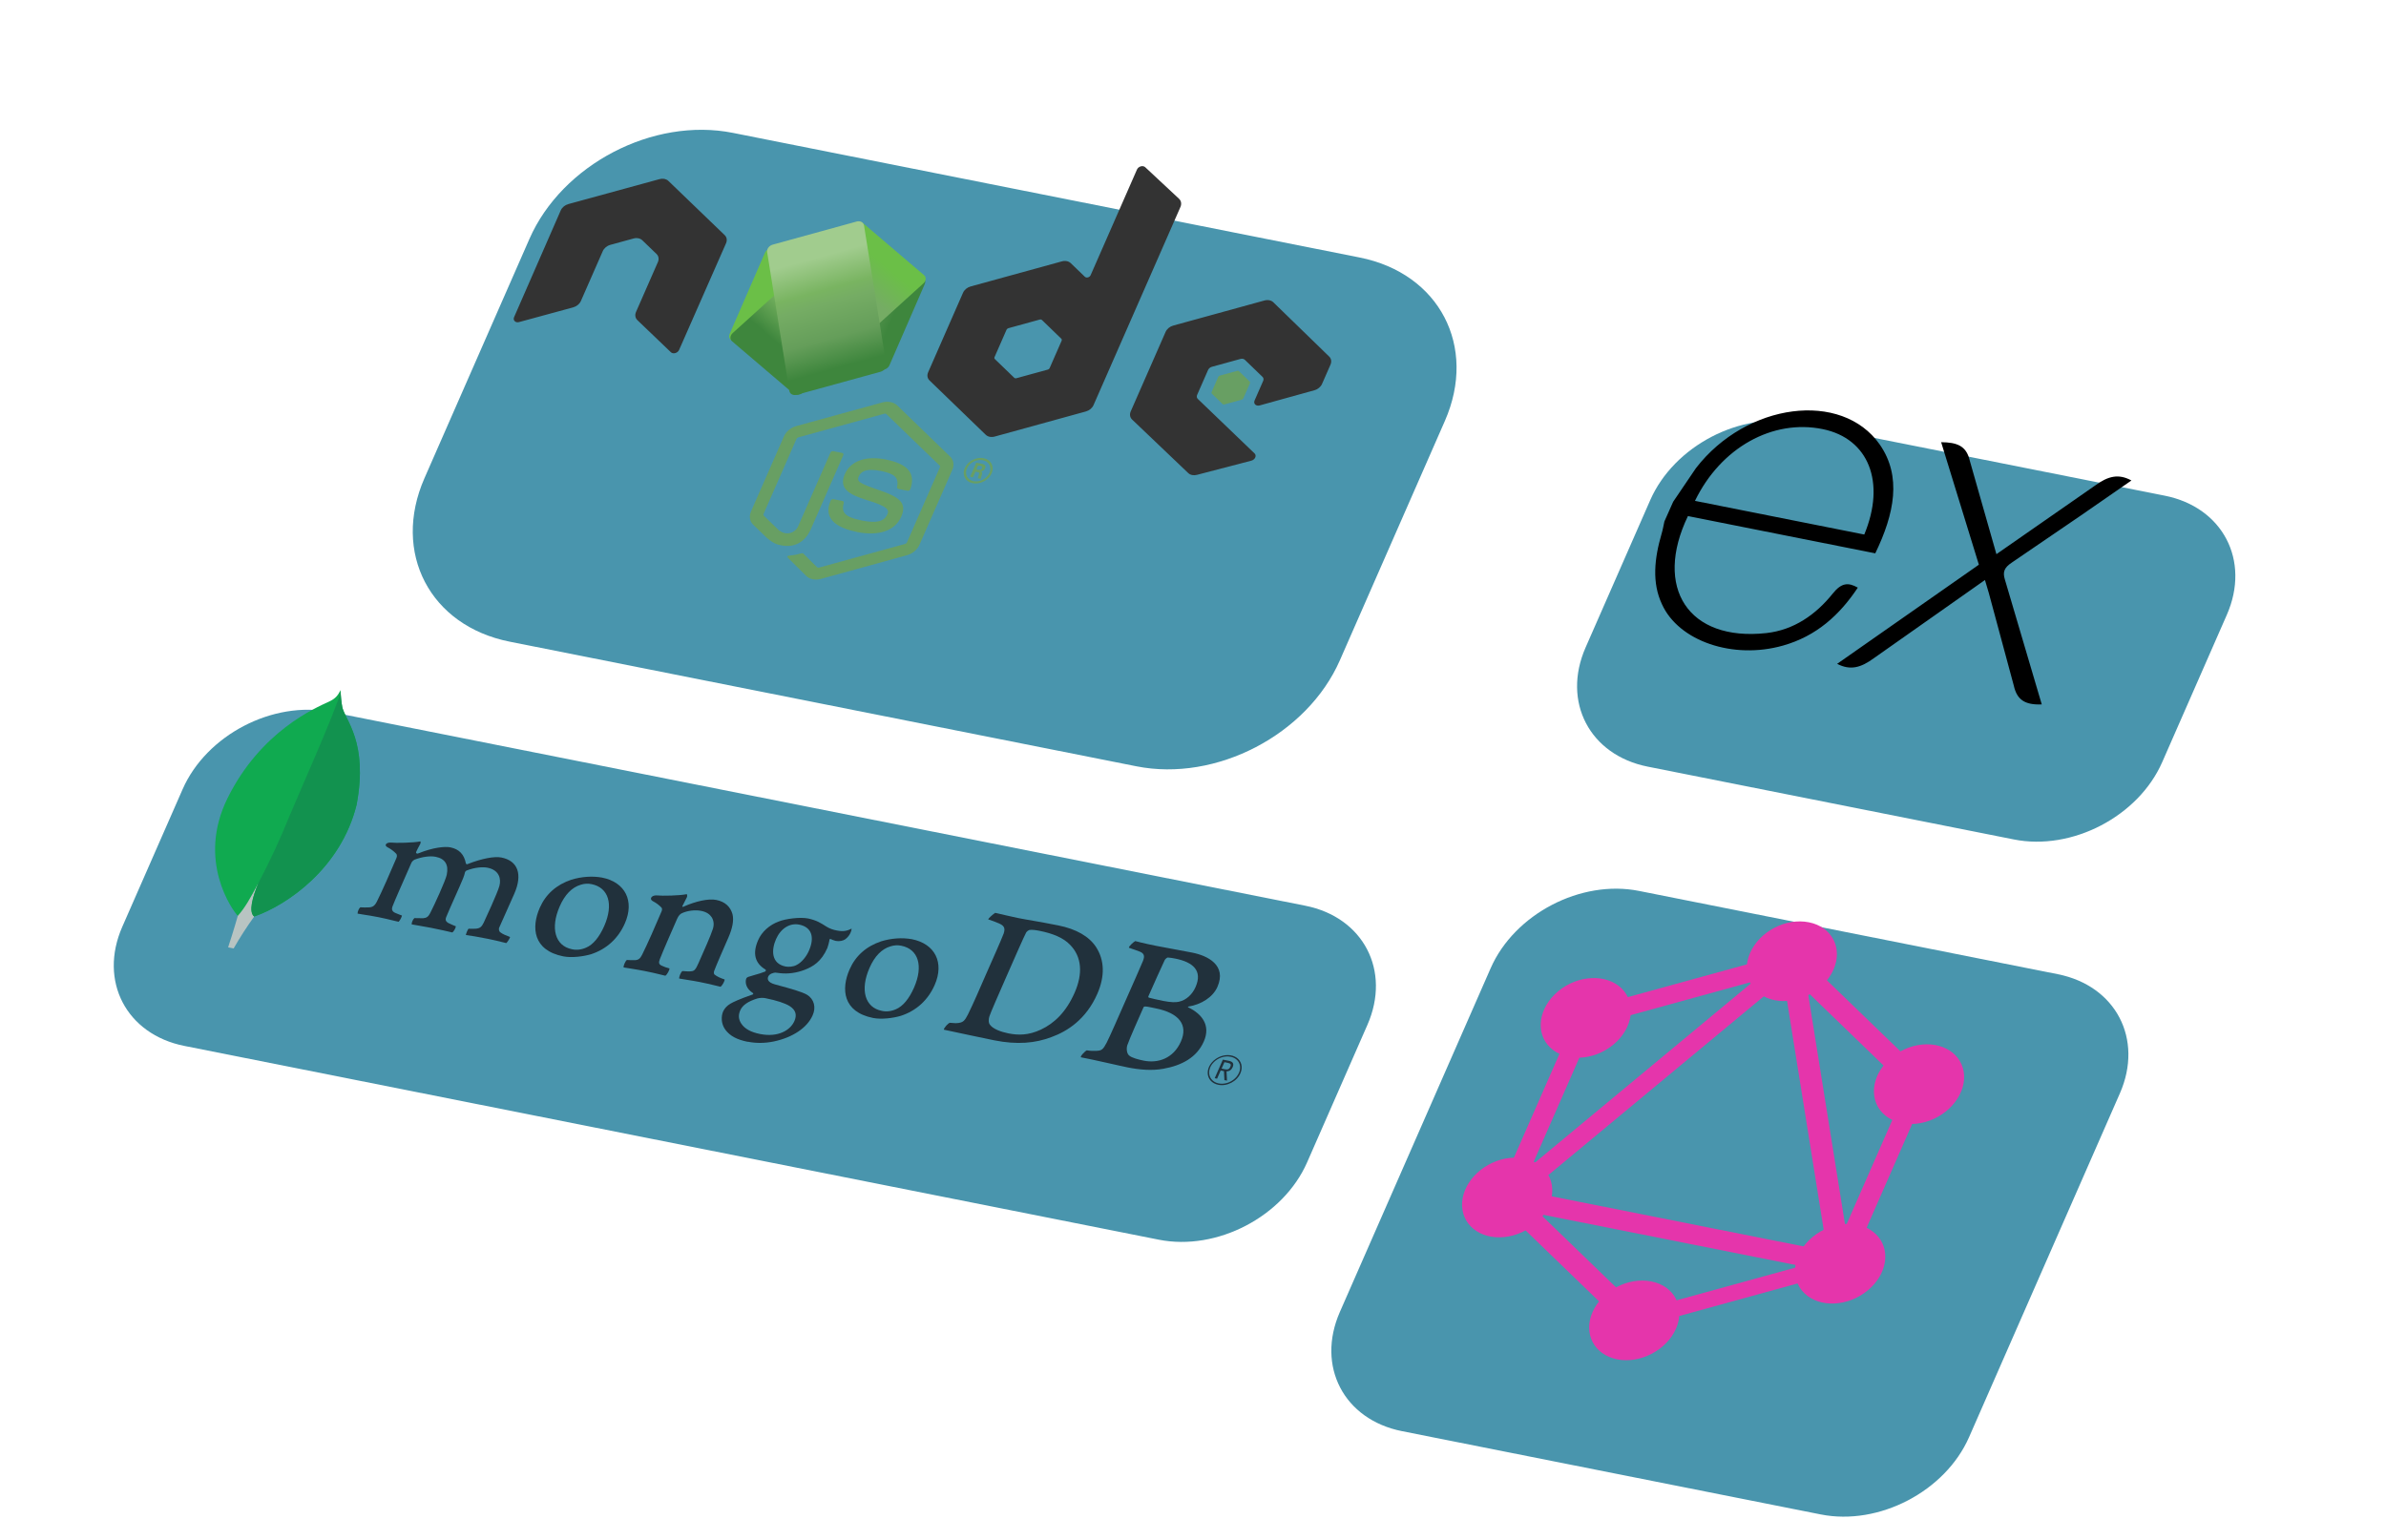 <svg width="556" height="359" viewBox="0 0 556 359" fill="none" xmlns="http://www.w3.org/2000/svg">
<g filter="url(#filter0_d)">
<path d="M342.361 210.678C347.906 198.033 363.379 189.966 376.921 192.66L474.509 212.071C488.051 214.765 494.534 227.199 488.988 239.844L453.846 319.976C448.301 332.621 432.827 340.688 419.286 337.994L321.697 318.583C308.156 315.889 301.673 303.455 307.219 290.81L342.361 210.678Z" fill="#4995AD"/>
</g>
<path d="M344.702 281.76L347.76 284.716L424.023 221.433L420.965 218.477L344.702 281.76Z" fill="#E535AB"/>
<path d="M435.548 293.563L346.313 275.813L344.419 280.131L433.655 297.881L435.548 293.563Z" fill="#E535AB"/>
<path d="M347.015 278.59L381.096 311.531L385.049 308.252L350.967 275.31L347.015 278.59Z" fill="#E535AB"/>
<path d="M413.292 223.588L447.374 256.53L451.326 253.25L417.245 220.308L413.292 223.588Z" fill="#E535AB"/>
<path d="M365.625 236.185L366.297 240.385L421.485 225.2L420.813 221L365.625 236.185Z" fill="#E535AB"/>
<path d="M414.216 219.483L427.189 300.516L432.141 299.153L419.168 218.12L414.216 219.483Z" fill="#E535AB"/>
<path d="M373.266 234.591L368.641 233.671L347.535 281.798L352.16 282.717L373.266 234.591Z" fill="#E535AB"/>
<path d="M450.828 250.019L446.203 249.099L425.097 297.226L429.722 298.146L450.828 250.019Z" fill="#E535AB"/>
<path d="M380.523 305.879L381.11 309.547L429.109 296.341L428.521 292.672L380.523 305.879Z" fill="#E535AB"/>
<path d="M435.235 300.769C430.656 304.582 424.043 304.879 420.486 301.456C416.928 298.033 417.782 292.15 422.362 288.338C426.941 284.525 433.554 284.229 437.111 287.651C440.685 291.106 439.843 296.963 435.235 300.769Z" fill="#E535AB"/>
<path d="M375.974 243.474C371.394 247.286 364.782 247.583 361.224 244.16C357.667 240.737 358.52 234.854 363.1 231.042C367.68 227.23 374.292 226.933 377.849 230.355C381.395 233.804 380.553 239.661 375.974 243.474Z" fill="#E535AB"/>
<path d="M340.79 281.983C340.021 277.107 344.039 271.882 349.798 270.284C355.546 268.712 360.83 271.375 361.627 276.257C362.396 281.133 358.378 286.358 352.619 287.956C346.843 289.523 341.559 286.859 340.79 281.983Z" fill="#E535AB"/>
<path d="M436.764 255.566C435.995 250.689 440.013 245.464 445.772 243.866C451.52 242.294 456.804 244.957 457.601 249.839C458.37 254.716 454.352 259.941 448.593 261.539C442.845 263.111 437.533 260.442 436.764 255.566Z" fill="#E535AB"/>
<path d="M376.844 316.844C371.467 315.775 368.9 310.852 371.102 305.831C373.304 300.81 379.43 297.617 384.807 298.686C390.184 299.756 392.75 304.679 390.548 309.699C388.358 314.694 382.22 317.914 376.844 316.844Z" fill="#E535AB"/>
<path d="M413.556 233.131C408.179 232.061 405.613 227.138 407.815 222.118C410.017 217.097 416.142 213.903 421.519 214.973C426.896 216.042 429.463 220.965 427.261 225.986C425.059 231.007 418.933 234.2 413.556 233.131Z" fill="#E535AB"/>
<g filter="url(#filter1_d)">
<path d="M37.552 168.966C43.097 156.321 58.571 148.254 72.112 150.948L299.164 196.111C312.706 198.805 319.189 211.239 313.643 223.884L299.586 255.937C294.041 268.581 278.568 276.648 265.026 273.954L37.974 228.791C24.432 226.097 17.95 213.663 23.495 201.019L37.552 168.966Z" fill="#4995AD"/>
</g>
<path d="M83.106 187.533C85.834 172.929 80.411 167.819 79.763 164.839C79.528 163.537 79.397 162.206 79.372 160.855C78.735 162.074 78.218 162.819 76.68 163.533C73.592 164.966 60.78 170.365 53.029 186.033C45.804 200.641 54.186 212.203 55.408 213.468C56.411 214.296 58.19 214.035 59.169 213.654C66.809 211.018 79.427 202.45 83.113 187.534" fill="#10AA50"/>
<path d="M60.186 205.875C58.273 209.466 57.119 211.544 55.412 213.474C55.412 213.474 54.406 217.055 53.155 220.811L54.445 221.068C55.891 218.535 57.49 216.053 59.235 213.636C57.901 212.536 58.844 209.093 60.186 205.875Z" fill="#B8C4C2"/>
<path d="M59.232 213.637C57.863 212.573 58.87 209.067 60.188 205.875C62.904 200.718 65.331 195.486 67.459 190.2C68.579 187.426 78.694 164.685 79.387 161.199C79.418 162.432 79.544 163.648 79.763 164.837C80.411 167.819 85.836 172.93 83.106 187.533C79.438 202.425 66.876 210.975 59.232 213.637Z" fill="#12924F"/>
<path d="M283.884 252.847C283.162 252.703 282.543 252.363 282.105 251.869C281.668 251.376 281.431 250.751 281.425 250.073C281.42 249.395 281.645 248.694 282.073 248.059C282.501 247.424 283.112 246.883 283.83 246.503C284.548 246.124 285.341 245.923 286.109 245.926C286.876 245.93 287.585 246.137 288.145 246.522C288.705 246.907 289.092 247.453 289.256 248.091C289.421 248.729 289.356 249.43 289.071 250.107C288.884 250.564 288.6 251 288.236 251.388C287.871 251.775 287.434 252.107 286.949 252.363C286.465 252.619 285.944 252.794 285.417 252.877C284.89 252.96 284.369 252.95 283.884 252.847ZM286.75 246.313C286.092 246.177 285.366 246.227 284.666 246.457C283.966 246.687 283.323 247.086 282.817 247.603C282.312 248.12 281.968 248.733 281.828 249.363C281.688 249.993 281.759 250.613 282.031 251.143C282.304 251.674 282.766 252.091 283.359 252.343C283.952 252.594 284.65 252.668 285.363 252.556C286.077 252.444 286.774 252.15 287.367 251.712C287.96 251.273 288.422 250.711 288.694 250.094C288.882 249.686 288.981 249.263 288.985 248.85C288.989 248.437 288.898 248.042 288.716 247.69C288.535 247.337 288.268 247.033 287.93 246.797C287.592 246.56 287.191 246.396 286.75 246.313ZM285.32 251.764L285.209 249.673L284.447 249.521L283.612 251.425L283.058 251.314L284.957 246.983L286.325 247.255C287.343 247.458 287.586 247.954 287.236 248.753C286.958 249.388 286.464 249.72 285.814 249.723L285.93 251.879L285.32 251.764ZM284.665 249.078L285.467 249.237C286.117 249.366 286.455 249.209 286.697 248.657C286.94 248.104 286.785 247.869 286.054 247.724L285.323 247.578L284.665 249.078Z" fill="#21313C"/>
<path d="M230.71 238.879C231.377 239.817 233.225 240.516 234.972 240.864C237.236 241.314 239.628 241.364 242.6 239.966C245.631 238.53 248.409 235.964 250.418 231.383C252.349 226.981 252.122 223.052 249.359 220.228C247.817 218.596 245.337 217.58 242.269 216.97C241.385 216.794 240.456 216.657 239.843 216.772C239.563 216.886 239.317 217.074 239.146 217.306C238.709 218.072 236.091 224.041 234.544 227.57C232.957 231.188 230.744 236.233 230.566 236.87C230.385 237.404 230.264 238.38 230.707 238.887L230.71 238.879ZM231.915 212.78C232.717 212.94 235.709 213.676 237.127 213.958C239.778 214.485 241.666 214.72 246.62 215.705C250.773 216.531 253.809 218.272 255.429 220.772C257.38 223.815 257.507 227.534 255.692 231.674C253.112 237.556 248.75 240.384 245.022 241.726C241.271 243.16 237.039 243.549 231.718 242.491C228.886 241.927 224.062 240.874 220.023 240.023L219.939 240.006C219.902 239.62 221.035 238.367 221.382 238.398C222.537 238.503 222.847 238.519 223.441 238.424C224.441 238.267 224.822 237.898 225.547 236.48C226.873 233.806 228.241 230.573 229.846 226.912C230.993 224.298 233.275 219.209 233.89 217.577C234.338 216.2 233.881 215.73 232.761 215.222C231.961 214.874 231.134 214.568 230.282 214.303C230.304 214.023 231.547 212.985 231.895 212.776" fill="#21313C"/>
<path d="M272.132 223.184C271.925 223.19 271.497 223.58 271.402 223.797C270.665 225.357 268.823 229.442 267.581 232.274C267.569 232.33 267.577 232.386 267.602 232.433C267.627 232.48 267.668 232.517 267.722 232.539C268.315 232.704 269.806 233.05 271.08 233.304C272.874 233.661 274.008 233.648 274.688 233.499C276.505 233.102 277.873 231.715 278.598 230.061C280.261 226.27 278.059 224.269 273.86 223.433C273.295 223.314 272.715 223.23 272.123 223.182L272.132 223.184ZM275.193 242.742C276.875 238.908 274.808 236.129 269.286 235.03C269.052 234.984 267.317 234.591 266.861 234.595C266.701 234.61 266.521 234.669 266.482 234.757C265.278 237.503 263.3 241.893 262.68 243.664C262.45 244.423 262.559 245.582 263.13 246.028C263.713 246.57 265.374 246.994 266.554 247.229C269.81 247.877 273.435 246.752 275.193 242.742ZM264.542 219.353C264.968 219.438 266.166 219.817 269.375 220.456C272.395 221.056 274.887 221.458 277.807 222.039C281.441 222.762 285.907 224.977 283.691 230.031C282.605 232.506 279.836 234.144 276.961 234.615C276.801 234.63 276.763 234.717 276.885 234.788C280.016 236.308 282.202 238.925 280.52 242.759C278.876 246.507 275.344 248.363 271.06 249.121C268.45 249.597 265.571 249.354 262.794 248.802C260.672 248.38 255.072 247.042 251.894 246.446C251.62 246.25 252.866 244.979 253.244 244.819C253.978 244.942 254.743 244.98 255.522 244.931C256.767 244.896 257.051 244.583 257.88 243.041C258.568 241.709 260.689 236.872 262.199 233.43C264.263 228.723 265.706 225.554 266.345 223.975C266.834 222.747 266.534 222.259 265.732 221.864C265.083 221.591 263.96 221.226 263.074 220.909C262.933 220.643 264.234 219.48 264.544 219.353" fill="#21313C"/>
<path d="M83.32 212.952C83.321 212.649 83.404 212.338 83.563 212.043C83.642 211.836 83.781 211.643 83.965 211.484C84.611 211.523 85.266 211.528 85.927 211.5C86.847 211.472 87.347 211.109 87.832 210.125C88.999 207.803 90.941 203.397 92.251 200.289L92.291 200.198C92.437 199.864 92.636 199.41 92.335 199.003C91.757 198.393 91.067 197.878 90.284 197.474C89.937 197.286 89.803 197.048 89.913 196.823C90.024 196.599 90.391 196.38 90.948 196.388C92.372 196.53 96.305 196.444 97.978 196.118C98.046 196.323 98.016 196.558 97.894 196.774C97.835 196.91 97.749 197.05 97.669 197.195C97.437 197.625 97.175 198.113 96.958 198.608C96.94 198.67 96.942 198.732 96.963 198.787C96.983 198.842 97.022 198.888 97.075 198.92C97.128 198.952 97.193 198.968 97.262 198.967C97.332 198.966 97.403 198.947 97.468 198.914C101.007 197.485 103.715 197.263 104.945 197.508C106.971 197.911 108.152 199.128 108.558 201.232C108.566 201.282 108.59 201.328 108.626 201.364C108.662 201.399 108.71 201.425 108.766 201.437C108.816 201.446 108.871 201.444 108.926 201.431C108.98 201.418 109.032 201.393 109.078 201.36C112.306 200.105 115.204 199.549 116.839 199.874C120.7 200.642 121.824 203.801 119.842 208.32C119.272 209.62 118.536 211.265 117.849 212.799C117.247 214.146 116.681 215.408 116.298 216.283C116.207 216.489 116.251 217.144 116.657 217.352C117.11 217.722 117.867 218.017 118.826 218.387L118.866 218.395C118.829 218.67 118.223 219.646 117.976 219.821C117.72 219.77 117.375 219.679 116.943 219.571C116.157 219.374 115.08 219.104 113.801 218.849C111.234 218.339 109.873 218.117 108.557 217.941C108.591 217.622 108.982 216.651 109.187 216.472C109.752 216.5 110.324 216.498 110.9 216.465C111.828 216.376 112.216 216.076 112.711 215.074C113.047 214.358 115.976 208.045 116.374 206.487C116.816 204.877 116.358 202.799 113.603 202.251C112.581 202.048 110.756 202.117 108.695 202.918C108.552 203.002 108.439 203.124 108.376 203.261L108.363 203.292C108.192 204.142 107.776 205.09 107.147 206.524C106.785 207.349 106.408 208.209 106.02 209.067C105.242 210.814 104.509 212.462 103.993 213.716C103.62 214.566 104.081 214.88 104.453 215.131C104.672 215.228 104.843 215.309 105.017 215.389C105.349 215.547 105.696 215.71 106.231 215.908C106.156 216.287 105.984 216.662 105.727 217.001C105.645 217.131 105.532 217.248 105.398 217.342C103.991 217.012 102.543 216.682 100.429 216.261C99.789 216.134 98.733 215.951 97.8 215.79C97.043 215.659 96.328 215.537 95.925 215.46C95.921 215.198 95.987 214.929 96.116 214.672C96.201 214.423 96.36 214.188 96.576 213.992L97.186 214.008C97.717 214.024 98.176 214.039 98.62 214.024C99.408 213.957 99.827 213.654 100.242 212.833C101.229 210.922 103.786 205.355 104.105 203.898C104.59 201.555 103.722 200.144 101.522 199.707C100.234 199.45 98.352 199.706 96.614 200.372C96.435 200.463 96.273 200.583 96.138 200.724C96.003 200.865 95.898 201.024 95.83 201.191C95.538 201.858 95.19 202.65 94.817 203.5C93.587 206.305 92.036 209.793 91.447 211.317C91.287 211.792 91.221 212.38 92.067 212.768C92.248 212.865 92.578 212.988 92.96 213.134C93.18 213.218 93.422 213.309 93.669 213.407C93.537 213.918 93.272 214.415 92.896 214.857C92.486 214.775 91.99 214.65 91.422 214.512C90.554 214.299 89.47 214.034 88.222 213.786C86.746 213.492 85.699 213.334 84.859 213.207C84.293 213.121 83.805 213.047 83.325 212.953" fill="#21313C"/>
<path d="M137.839 206.078C137.048 205.904 136.174 205.954 135.326 206.222C133.279 206.826 131.629 208.519 130.431 211.25C128.19 216.361 129.365 220.476 133.291 221.257C134.33 221.498 135.505 221.362 136.584 220.878C138.193 220.2 139.656 218.451 140.809 215.823C143.017 210.788 141.822 206.871 137.834 206.077L137.839 206.078ZM131.271 222.916C124.18 221.506 123.786 216.146 125.778 211.602C127.171 208.428 129.648 206.223 133.145 205.046C135.552 204.318 138.022 204.148 140.299 204.554C145.709 205.63 147.895 210.014 145.613 215.218C144.063 218.753 141.329 221.246 137.708 222.423C135.992 222.934 133.237 223.307 131.271 222.916Z" fill="#21313C"/>
<path d="M210.028 220.438C209.237 220.262 208.36 220.312 207.511 220.581C205.464 221.185 203.814 222.877 202.616 225.608C200.375 230.719 201.55 234.835 205.476 235.616C206.517 235.859 207.696 235.724 208.778 235.239C210.386 234.561 211.848 232.811 213 230.183C215.208 225.148 214.015 221.231 210.028 220.438ZM203.465 237.277C196.374 235.866 195.979 230.506 197.971 225.965C199.365 222.786 201.842 220.583 205.341 219.407C207.747 218.678 210.217 218.508 212.493 218.914C217.903 219.99 220.088 224.376 217.808 229.576C216.256 233.116 213.523 235.606 209.903 236.781C208.186 237.294 205.431 237.668 203.465 237.277Z" fill="#21313C"/>
<path d="M186.23 215.515C184.045 215.081 181.925 216.411 180.831 218.904C179.737 221.398 179.655 224.604 183.076 225.285C183.664 225.402 184.835 225.37 185.601 224.933C186.696 224.408 187.845 223.103 188.498 221.613C189.924 218.361 189.079 216.082 186.241 215.518L186.23 215.515ZM178.41 232.672C177.796 232.543 177.125 232.564 176.462 232.733C174.28 233.42 173.026 234.292 172.5 235.49C172.008 236.612 172.083 237.598 172.738 238.59C173.532 239.793 174.965 240.587 177.119 241.015C181.358 241.858 184.191 240.108 185.116 238C185.76 236.531 185.403 235.39 184.023 234.511C182.96 233.835 180.974 233.184 178.416 232.675L178.41 232.672ZM174.266 242.838C171.721 242.332 170.108 241.466 169.036 240.029C167.993 238.628 168.022 236.862 168.516 235.736C168.851 235.014 169.453 234.377 170.211 233.943C170.859 233.56 172.272 232.884 175.315 231.832C175.358 231.825 175.401 231.807 175.436 231.78C175.472 231.753 175.5 231.719 175.516 231.681C175.535 231.64 175.538 231.596 175.525 231.558C175.513 231.519 175.484 231.488 175.445 231.47C173.797 230.382 173.715 229.107 173.807 228.453C173.817 228.43 173.832 228.395 173.83 228.352C173.881 228.098 173.929 227.856 174.389 227.69C174.743 227.563 175.287 227.406 175.868 227.242C176.679 227.031 177.482 226.772 178.271 226.466C178.318 226.44 178.359 226.406 178.391 226.366C178.424 226.326 178.447 226.282 178.458 226.237C178.47 226.191 178.47 226.146 178.458 226.105C178.446 226.063 178.423 226.026 178.391 225.996C175.895 224.513 175.317 222.216 176.662 219.149C177.073 218.191 177.725 217.294 178.564 216.535C179.403 215.775 180.404 215.175 181.482 214.786C183.023 214.158 186.399 213.706 188.292 214.082L188.402 214.104C190.329 214.535 191.26 215.135 192.55 215.961C193.286 216.425 194.143 216.743 195.074 216.898C196.684 217.218 197.598 216.882 198.446 216.448C198.435 216.717 198.372 216.991 198.259 217.258C198.018 217.9 197.558 218.491 196.948 218.944C196.432 219.305 195.521 219.46 194.812 219.319C194.739 219.305 194.668 219.291 194.595 219.265C194.233 219.166 193.888 219.035 193.566 218.874L193.359 218.898C193.267 218.965 193.266 219.059 193.264 219.18C193.266 219.204 193.265 219.228 193.26 219.253C193.148 219.829 192.991 220.405 192.791 220.976C191.384 224.183 189.418 225.31 187.499 226.055C185.648 226.765 183.7 227.039 181.868 226.845C181.831 226.838 181.641 226.816 181.284 226.776C181.055 226.751 180.757 226.718 180.715 226.71L180.673 226.702C180.319 226.721 179.326 226.925 179.025 227.612C178.775 228.181 178.841 228.963 180.58 229.448L181.709 229.756C184.009 230.381 186.883 231.162 188.082 231.878C188.872 232.364 189.42 233.09 189.649 233.952C189.878 234.814 189.776 235.767 189.356 236.677C188.094 239.554 184.716 241.825 180.322 242.749C178.253 243.176 176.184 243.197 174.27 242.808" fill="#21313C"/>
<path d="M168.842 228.295C167.861 227.959 167.161 227.676 166.439 227.106C166.337 226.901 166.317 226.663 166.379 226.422C166.876 225.052 168.596 221.131 169.721 218.565C170.639 216.471 171.064 214.571 170.689 213.072C170.206 211.364 168.984 210.174 166.907 209.761C165.067 209.395 162.098 210.083 159.362 211.293C159.295 211.326 158.862 211.541 159.057 211.113C159.252 210.685 159.704 209.829 159.992 209.281C160.077 209.137 160.125 208.983 160.133 208.832C160.141 208.681 160.108 208.537 160.038 208.411C158.441 208.766 154.361 208.851 152.93 208.703C151.848 208.685 151.198 209.536 152.133 210.061L152.149 210.064C152.909 210.455 153.58 210.954 154.141 211.546C154.431 211.935 154.194 212.361 154.041 212.71C152.807 215.638 150.839 220.126 149.627 222.538C149.16 223.488 148.722 223.78 147.89 223.805L147.971 223.796C147.336 223.816 146.708 223.802 146.09 223.754C145.758 223.923 145.204 225.188 145.325 225.497C145.798 225.591 148.254 225.938 150.242 226.333C152.977 226.877 154.336 227.289 155.045 227.43C155.464 227.181 156.072 226.024 155.999 225.725C155.358 225.567 154.747 225.35 154.177 225.078C153.499 224.754 153.463 224.366 153.76 223.575C154.566 221.506 156.476 217.15 157.776 214.186C158.138 213.361 158.545 213.014 158.926 212.845C160.213 212.249 162.002 212.037 163.369 212.309C164.694 212.573 165.406 213.141 165.84 213.794C166.336 214.577 166.433 215.554 166.112 216.526C165.576 218.213 164.072 221.522 162.814 224.392C162.125 225.961 161.813 226.327 161.123 226.379C160.784 226.452 159.97 226.434 159.035 226.342C158.638 226.548 158.196 227.785 158.271 228.085C159.497 228.329 160.979 228.483 163.046 228.894C165.642 229.41 167.237 229.869 167.898 230C168.314 229.751 168.909 228.631 168.852 228.295" fill="#21313C"/>
<g filter="url(#filter2_d)">
<path d="M379.544 101.578C385.089 88.933 400.562 80.867 414.104 83.56L499.432 100.533C512.974 103.227 519.457 115.661 513.911 128.305L498.85 162.648C493.305 175.292 477.832 183.359 464.29 180.666L378.962 163.693C365.42 160.999 358.937 148.565 364.483 135.92L379.544 101.578Z" fill="#4995AD"/>
</g>
<path d="M475.782 164.188C471.83 164.354 469.99 163.078 469.269 159.813L463.439 138.2L462.546 135.191L436.683 153.399C433.671 155.609 431.207 156.342 428.102 154.73L461.128 131.623L452.337 103.069C455.987 103.106 458.174 103.892 458.965 107.219L465.217 129.17L488.236 113.154C491.254 110.945 493.711 110.366 496.676 111.992L484.807 120.211L468.83 131.112C466.955 132.348 466.68 133.394 467.181 135.048L475.782 164.188ZM389.887 116.957L395.197 109.119C406.987 93.862 429.155 90.957 438.02 103.597C443.185 111.021 441.46 119.727 436.988 128.974L393.331 120.29C385.315 136.941 393.381 149.558 411.595 147.562C417.984 146.86 423.133 143.286 427.103 138.322C429.103 135.837 430.67 135.698 432.918 136.969C428.698 143.325 423.301 148.262 415.5 150.472C403.841 153.785 391.175 149.444 387.283 140.844C384.915 135.832 385.501 130.195 387.204 124.381C387.492 123.422 387.638 122.482 387.847 121.549C388.535 120.021 389.214 118.491 389.886 116.96L389.887 116.957ZM394.972 116.745L434.424 124.593C439.488 112.407 435.443 102.232 424.782 100.03C413.082 97.607 400.963 104.345 394.972 116.745Z" fill="black"/>
<g filter="url(#filter3_d)">
<path d="M116.517 35.106C124.122 17.765 145.343 6.701 163.914 10.396L309.981 39.45C328.553 43.144 337.443 60.197 329.838 77.538L305.368 133.336C297.763 150.678 276.542 161.741 257.971 158.046L111.904 128.992C93.332 125.298 84.442 108.245 92.047 90.904L116.517 35.106Z" fill="#4995AD"/>
</g>
<path d="M189.408 135.028C188.815 134.91 188.291 134.648 187.894 134.265L183.794 130.197C183.171 129.614 183.631 129.544 183.935 129.511C185.168 129.373 185.421 129.337 186.839 128.956C186.988 128.915 187.136 128.969 187.23 129.062L190.377 132.192C190.494 132.298 190.707 132.34 190.879 132.292L210.92 126.78C211.105 126.731 211.273 126.587 211.347 126.42L219.006 108.955C219.082 108.781 219.053 108.606 218.938 108.489L206.563 96.537C206.45 96.424 206.251 96.384 206.064 96.438L186.037 101.944C185.844 101.996 185.672 102.14 185.599 102.306L177.94 119.771C177.867 119.938 177.894 120.116 178.014 120.227L181.402 123.504C183.319 125.108 185.373 124.075 185.958 122.742L193.518 105.504C193.626 105.258 193.916 105.11 194.179 105.162L196.232 105.571C196.488 105.621 196.616 105.853 196.508 106.099L188.945 123.344C187.629 126.345 185.12 127.72 182.073 127.114C181.136 126.927 180.398 126.78 178.752 125.423L175.503 122.289C174.702 121.512 174.518 120.322 175.015 119.189L182.674 101.724C183.172 100.588 184.287 99.656 185.583 99.305L205.642 93.792C206.906 93.454 208.269 93.725 209.05 94.47L221.42 106.437C222.219 107.21 222.409 108.397 221.911 109.533L214.251 126.998C213.754 128.131 212.638 129.058 211.342 129.418L191.304 134.935C190.661 135.112 190.01 135.139 189.41 135.019" fill="#689F63"/>
<path d="M199.692 123.989C192.6 122.578 192.446 119.242 193.564 116.693C193.671 116.45 193.965 116.299 194.225 116.351L196.318 116.767C196.55 116.813 196.675 117.009 196.618 117.229C196.061 119.284 196.562 120.476 200.851 121.329C204.267 122.009 206.035 121.577 206.777 119.886C207.204 118.912 207.108 118.106 202.013 116.566C197.754 115.274 195.412 113.815 196.866 110.5C198.205 107.446 201.761 106.177 206.382 107.096C211.572 108.128 213.406 110.322 212.146 114.001C212.103 114.128 212.001 114.24 211.872 114.313C211.745 114.382 211.596 114.41 211.466 114.385L209.36 113.966C209.141 113.922 209.014 113.74 209.055 113.534C209.467 111.338 208.536 110.424 205.205 109.762C201.476 109.02 200.51 110.146 200.111 111.055C199.628 112.158 199.998 112.581 204.757 114.203C209.468 115.812 211.451 117.154 210.018 120.423C208.572 123.719 204.797 125.024 199.661 124.002L199.692 123.989ZM227.527 109.407L228.07 109.515C228.517 109.604 228.73 109.329 228.805 109.159C229.001 108.712 228.672 108.646 228.489 108.61L227.929 108.499L227.527 109.407ZM227.493 107.844L228.698 108.083C229.112 108.166 229.924 108.327 229.545 109.191C229.281 109.793 228.812 109.836 228.531 109.862C229.001 109.989 228.904 110.291 228.786 110.72C228.704 110.988 228.559 111.45 228.59 111.62L227.847 111.473C227.893 111.317 228.145 110.461 228.165 110.416C228.198 110.22 228.169 110.116 227.921 110.066L227.309 109.945L226.734 111.255L226.056 111.121L227.493 107.844ZM225.33 109.184C224.736 110.541 225.426 111.873 226.867 112.159C228.319 112.448 229.984 111.56 230.568 110.226C231.165 108.866 230.45 107.55 229.009 107.264C227.589 106.981 225.929 107.808 225.328 109.18L225.33 109.184ZM231.068 110.334C230.364 111.94 228.381 112.971 226.665 112.63C224.961 112.291 224.109 110.713 224.82 109.091C225.544 107.439 227.552 106.463 229.223 106.795C230.907 107.13 231.787 108.685 231.064 110.333" fill="#689F63"/>
<path fill-rule="evenodd" clip-rule="evenodd" d="M169.184 56.706C169.489 56.009 169.376 55.291 168.884 54.816L155.748 42.165C155.528 41.948 155.239 41.8 154.915 41.723L154.737 41.688C154.403 41.634 154.041 41.653 153.676 41.753L132.443 47.567C131.65 47.789 130.97 48.349 130.664 49.047L119.796 73.922C119.645 74.266 119.694 74.626 119.944 74.862C120.181 75.106 120.578 75.185 120.975 75.067L133.587 71.636C134.389 71.406 135.06 70.85 135.363 70.16L140.458 58.543C140.762 57.849 141.436 57.287 142.231 57.071L147.606 55.597C148.005 55.487 148.398 55.471 148.759 55.543C149.114 55.613 149.44 55.771 149.677 56.008L152.999 59.211C153.491 59.684 153.606 60.403 153.302 61.096L148.207 72.713C147.905 73.402 148.024 74.118 148.51 74.602L156.326 82.092C156.568 82.334 156.967 82.413 157.364 82.299C157.754 82.191 158.095 81.909 158.246 81.564L169.184 56.706ZM244.598 85.784C244.522 85.957 244.353 86.098 244.155 86.152L236.859 88.155C236.661 88.209 236.463 88.169 236.341 88.052L231.831 83.7C231.706 83.582 231.679 83.402 231.755 83.23L234.545 76.867C234.621 76.693 234.789 76.552 234.985 76.497L242.28 74.488C242.481 74.433 242.68 74.473 242.804 74.592L247.311 78.949C247.436 79.068 247.463 79.247 247.387 79.421L244.598 85.784ZM266.862 38.972C266.613 38.74 266.219 38.667 265.825 38.777C265.432 38.888 265.097 39.167 264.946 39.512L254.146 64.137C254.04 64.38 253.804 64.576 253.526 64.653C253.25 64.729 252.972 64.674 252.8 64.508L249.51 61.337C249.021 60.863 248.231 60.706 247.436 60.924L226.182 66.769C225.389 66.986 224.712 67.547 224.409 68.237L216.282 86.77C215.978 87.463 216.095 88.178 216.584 88.655L229.709 101.345C230.2 101.817 230.991 101.974 231.786 101.758L253.044 95.903C253.838 95.682 254.514 95.124 254.818 94.431L275.075 48.242C275.383 47.539 275.257 46.81 274.751 46.336L266.862 38.972ZM306.303 90.958C307.093 90.739 307.767 90.177 308.069 89.488L310.039 84.996C310.342 84.305 310.228 83.589 309.741 83.114L296.72 70.457C296.228 69.981 295.437 69.823 294.639 70.043L273.39 75.888C272.592 76.108 271.919 76.666 271.615 77.359L263.49 95.885C263.185 96.582 263.304 97.306 263.798 97.779L276.889 110.265C277.37 110.727 278.139 110.884 278.921 110.681L291.602 107.375C292.001 107.269 292.349 106.988 292.502 106.64C292.655 106.291 292.599 105.926 292.349 105.691L279.121 92.985C278.871 92.75 278.814 92.388 278.965 92.043L281.513 86.232C281.666 85.885 282.001 85.604 282.401 85.495L289.052 83.667C289.449 83.557 289.842 83.635 290.087 83.873L294.2 87.842C294.445 88.077 294.503 88.438 294.352 88.783L292.348 93.352C292.197 93.697 292.254 94.058 292.499 94.296C292.744 94.53 293.142 94.609 293.539 94.499L306.303 90.958Z" fill="#333333"/>
<path fill-rule="evenodd" clip-rule="evenodd" d="M288.308 86.436C288.459 86.393 288.611 86.424 288.705 86.515L291.225 88.948C291.319 89.039 291.34 89.177 291.282 89.31L289.722 92.867C289.664 93 289.535 93.107 289.382 93.15L285.304 94.27C285.151 94.313 284.999 94.282 284.907 94.191L282.389 91.759C282.293 91.667 282.269 91.529 282.328 91.396L283.888 87.839C283.946 87.706 284.073 87.598 284.228 87.556L288.308 86.436Z" fill="#689F63"/>
<path d="M180.269 57.857C179.475 57.702 178.57 58.176 178.248 58.917L170.021 77.847C169.699 78.588 170.082 79.315 170.876 79.47L205.251 86.189C206.045 86.344 206.95 85.869 207.272 85.128L215.498 66.198C215.82 65.457 215.438 64.731 214.644 64.576L180.269 57.857Z" fill="url(#paint0_linear)"/>
<path d="M170.749 77.62C170.1 78.208 170.027 79.072 170.586 79.548L184.87 91.727C185.429 92.203 186.409 92.113 187.058 91.525L215.167 66.066C215.816 65.477 215.889 64.614 215.33 64.137L201.046 51.959C200.487 51.483 199.507 51.573 198.858 52.161L170.749 77.62Z" fill="url(#paint1_linear)"/>
<path d="M201.335 52.527C201.219 51.806 200.438 51.412 199.589 51.646L180.089 57.011C179.24 57.244 178.645 58.017 178.76 58.738L183.946 91.133C184.061 91.853 184.843 92.247 185.692 92.014L205.192 86.649C206.041 86.415 206.636 85.642 206.52 84.922L201.335 52.527Z" fill="url(#paint2_linear)"/>
<defs>
<filter id="filter0_d" x="305.235" y="192.141" width="195.736" height="166.371" filterUnits="userSpaceOnUse" color-interpolation-filters="sRGB">
<feFlood flood-opacity="0" result="BackgroundImageFix"/>
<feColorMatrix in="SourceAlpha" type="matrix" values="0 0 0 0 0 0 0 0 0 0 0 0 0 0 0 0 0 0 127 0"/>
<feOffset dx="5" dy="15"/>
<feGaussianBlur stdDeviation="2.5"/>
<feColorMatrix type="matrix" values="0 0 0 0 0.2 0 0 0 0 0 0 0 0 0 0.18 0 0 0 0.76 0"/>
<feBlend mode="normal" in2="BackgroundImageFix" result="effect1_dropShadow"/>
<feBlend mode="normal" in="SourceGraphic" in2="effect1_dropShadow" result="shape"/>
</filter>
<filter id="filter1_d" x="21.512" y="150.429" width="304.114" height="144.044" filterUnits="userSpaceOnUse" color-interpolation-filters="sRGB">
<feFlood flood-opacity="0" result="BackgroundImageFix"/>
<feColorMatrix in="SourceAlpha" type="matrix" values="0 0 0 0 0 0 0 0 0 0 0 0 0 0 0 0 0 0 127 0"/>
<feOffset dx="5" dy="15"/>
<feGaussianBlur stdDeviation="2.5"/>
<feColorMatrix type="matrix" values="0 0 0 0 0.2 0 0 0 0 0 0 0 0 0 0.18 0 0 0 0.76 0"/>
<feBlend mode="normal" in2="BackgroundImageFix" result="effect1_dropShadow"/>
<feBlend mode="normal" in="SourceGraphic" in2="effect1_dropShadow" result="shape"/>
</filter>
<filter id="filter2_d" x="362.5" y="83.041" width="163.395" height="118.143" filterUnits="userSpaceOnUse" color-interpolation-filters="sRGB">
<feFlood flood-opacity="0" result="BackgroundImageFix"/>
<feColorMatrix in="SourceAlpha" type="matrix" values="0 0 0 0 0 0 0 0 0 0 0 0 0 0 0 0 0 0 127 0"/>
<feOffset dx="5" dy="15"/>
<feGaussianBlur stdDeviation="2.5"/>
<feColorMatrix type="matrix" values="0 0 0 0 0.2 0 0 0 0 0 0 0 0 0 0.18 0 0 0 0.76 0"/>
<feBlend mode="normal" in2="BackgroundImageFix" result="effect1_dropShadow"/>
<feBlend mode="normal" in="SourceGraphic" in2="effect1_dropShadow" result="shape"/>
</filter>
<filter id="filter3_d" x="89.327" y="9.684" width="256.945" height="176.502" filterUnits="userSpaceOnUse" color-interpolation-filters="sRGB">
<feFlood flood-opacity="0" result="BackgroundImageFix"/>
<feColorMatrix in="SourceAlpha" type="matrix" values="0 0 0 0 0 0 0 0 0 0 0 0 0 0 0 0 0 0 127 0"/>
<feOffset dx="6.857" dy="20.571"/>
<feGaussianBlur stdDeviation="3.429"/>
<feColorMatrix type="matrix" values="0 0 0 0 0.2 0 0 0 0 0 0 0 0 0 0.18 0 0 0 0.76 0"/>
<feBlend mode="normal" in2="BackgroundImageFix" result="effect1_dropShadow"/>
<feBlend mode="normal" in="SourceGraphic" in2="effect1_dropShadow" result="shape"/>
</filter>
<linearGradient id="paint0_linear" x1="174.147" y1="68.385" x2="208.136" y2="83.156" gradientUnits="userSpaceOnUse">
<stop offset="0.16" stop-color="#6BBF47"/>
<stop offset="0.38" stop-color="#79B461"/>
<stop offset="0.47" stop-color="#75AC64"/>
<stop offset="0.7" stop-color="#659E5A"/>
<stop offset="0.9" stop-color="#3E863D"/>
</linearGradient>
<linearGradient id="paint1_linear" x1="177.739" y1="85.629" x2="204.177" y2="54.618" gradientUnits="userSpaceOnUse">
<stop offset="0.16" stop-color="#3E863D"/>
<stop offset="0.38" stop-color="#79B461"/>
<stop offset="0.47" stop-color="#75AC64"/>
<stop offset="0.7" stop-color="#75AC64"/>
<stop offset="0.9" stop-color="#6BBF47"/>
</linearGradient>
<linearGradient id="paint2_linear" x1="189.84" y1="54.34" x2="199.186" y2="88.308" gradientUnits="userSpaceOnUse">
<stop offset="0.16" stop-color="#A1CC8E"/>
<stop offset="0.38" stop-color="#79B461"/>
<stop offset="0.47" stop-color="#75AC64"/>
<stop offset="0.7" stop-color="#659E5A"/>
<stop offset="0.9" stop-color="#3E863D"/>
</linearGradient>
</defs>
</svg>
